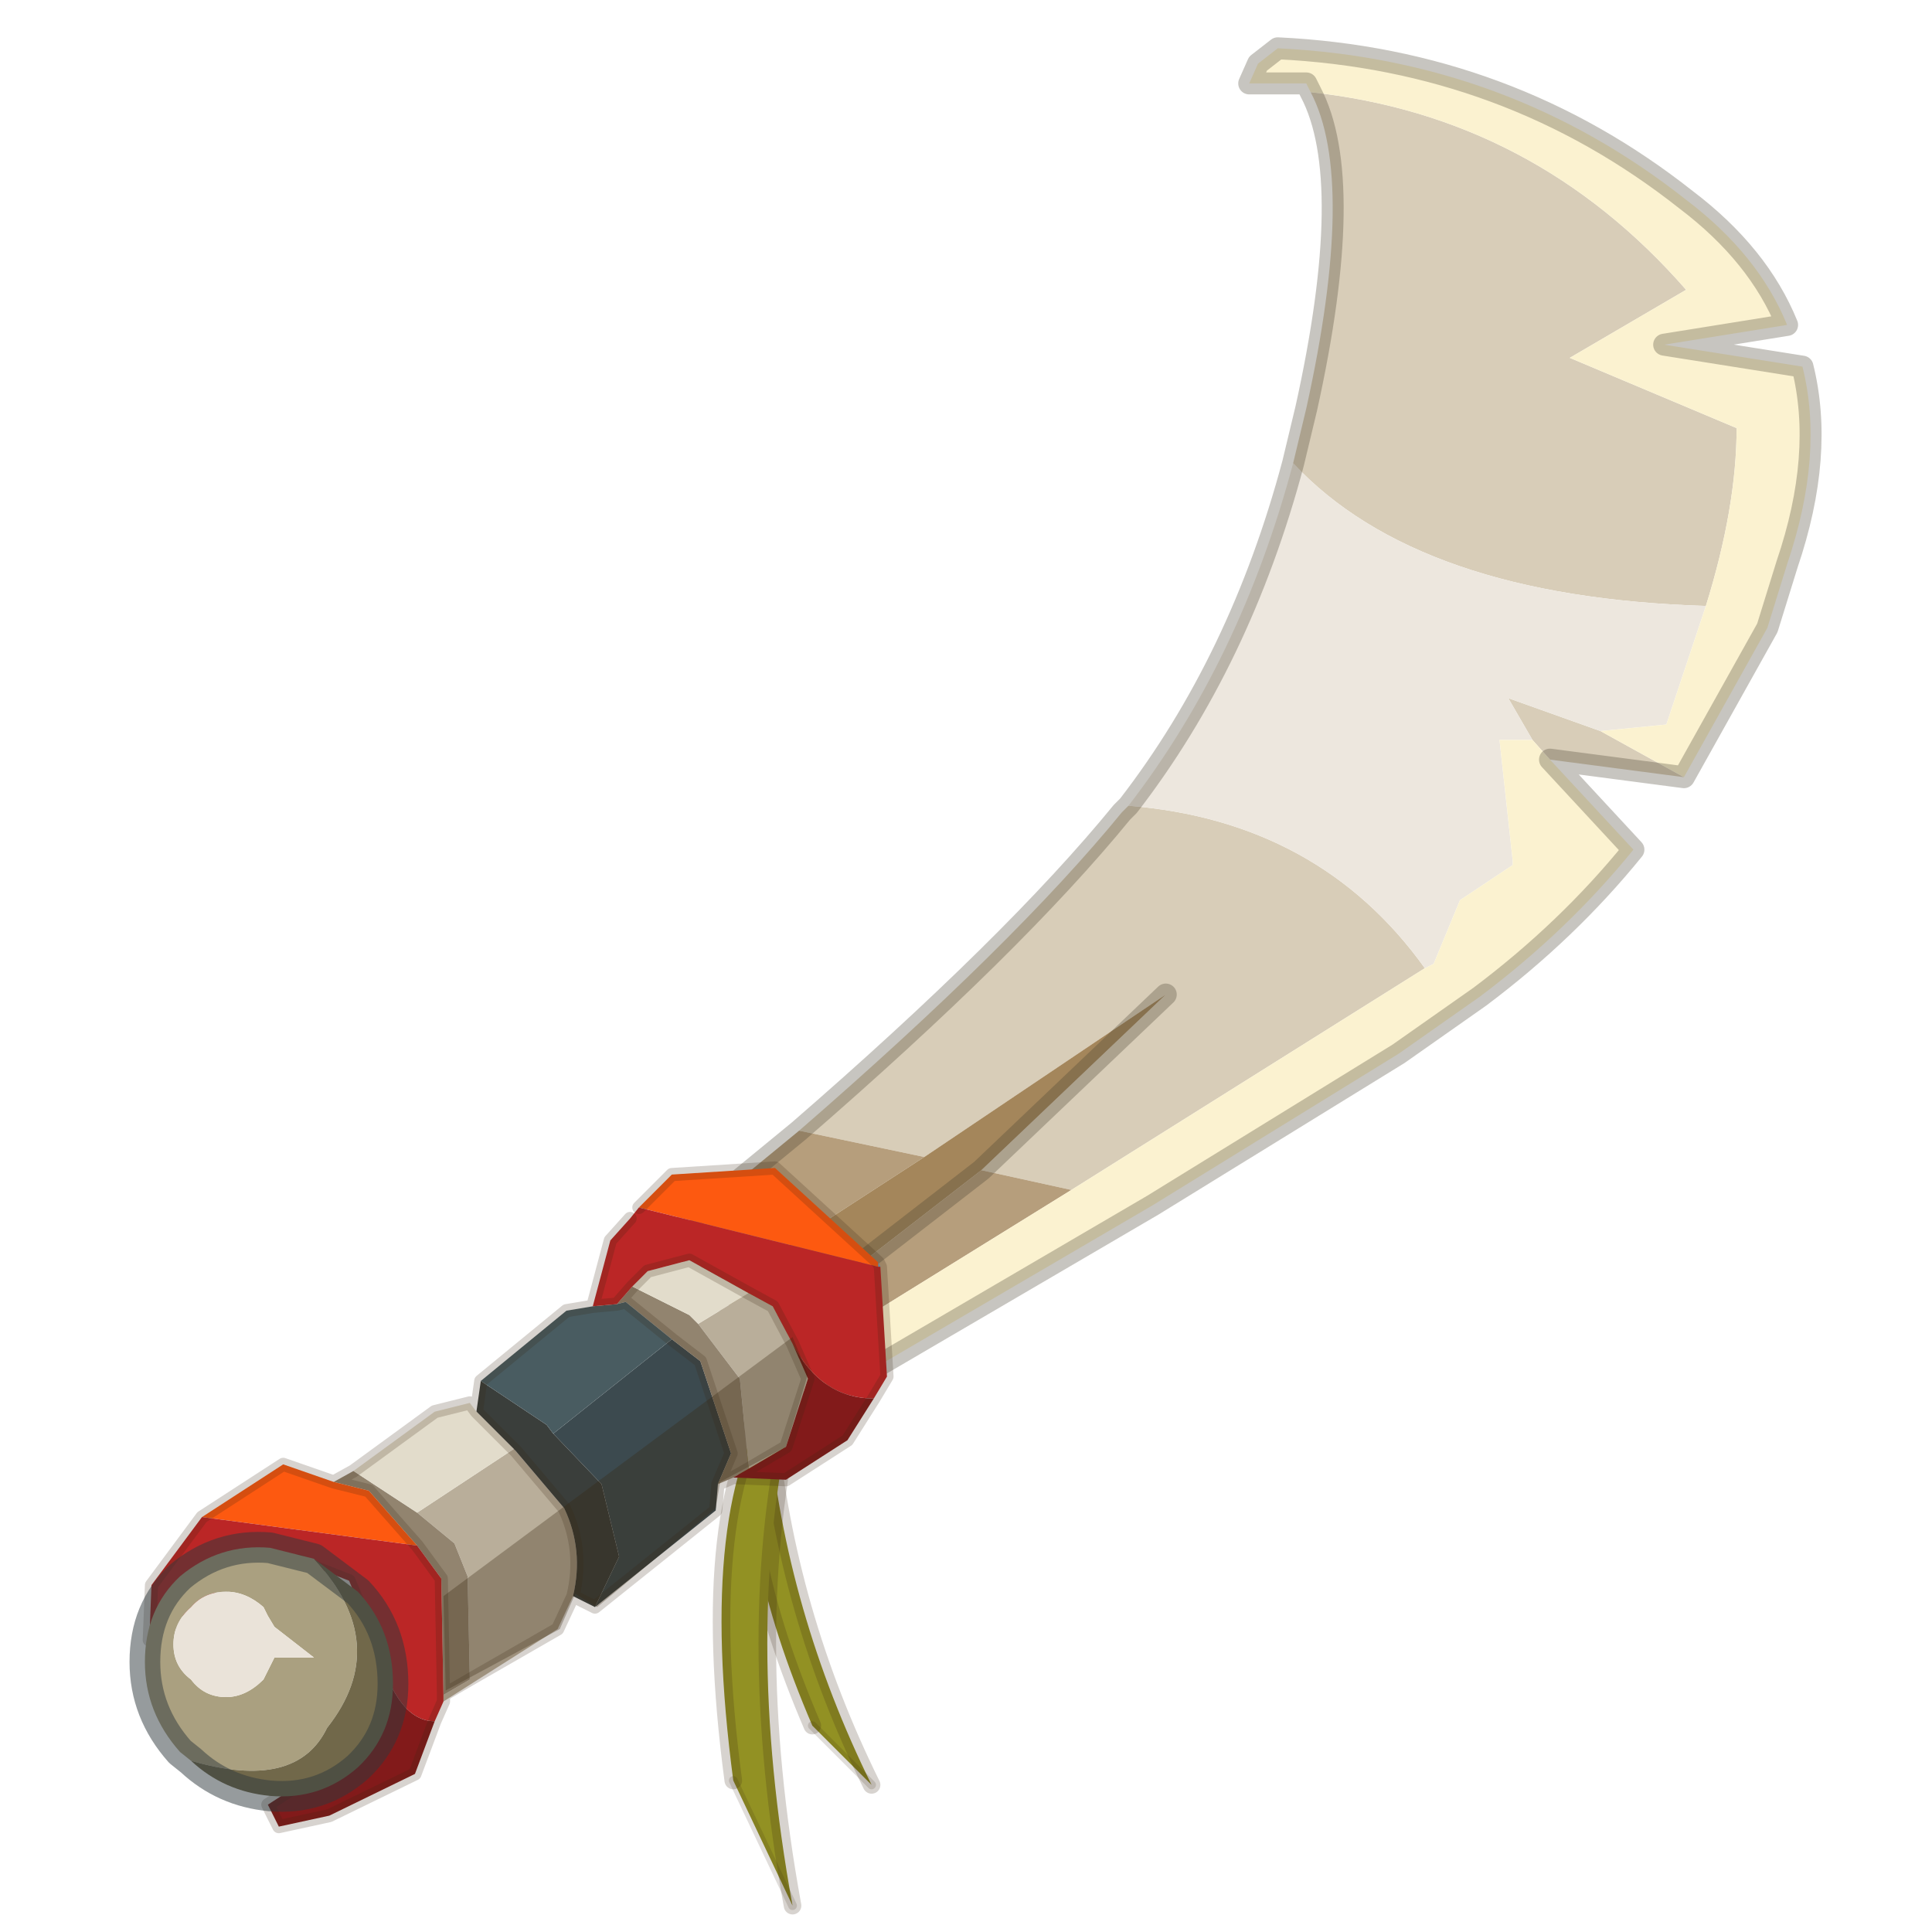 <?xml version="1.0" encoding="UTF-8" standalone="no"?>
<svg xmlns:xlink="http://www.w3.org/1999/xlink" height="440.0px" width="440.0px" xmlns="http://www.w3.org/2000/svg">
  <g transform="matrix(10.0, 0.0, 0.0, 10.0, 0.0, 0.0)">
    <use height="44.0" transform="matrix(1.0, 0.0, 0.0, 1.0, 0.0, 0.0)" width="44.0" xlink:href="#shape0"/>
  </g>
  <defs>
    <g id="shape0" transform="matrix(1.0, 0.0, 0.0, 1.0, 0.0, 0.0)">
      <path d="M44.0 44.0 L0.0 44.0 0.0 0.0 44.0 0.0 44.0 44.0" fill="#33cc33" fill-opacity="0.0" fill-rule="evenodd" stroke="none"/>
      <path d="M18.5 39.3 L19.85 40.65 Q17.9 36.7 17.5 32.45 L17.15 32.4 Q16.7 35.1 18.5 39.3" fill="#929123" fill-rule="evenodd" stroke="none"/>
      <path d="M18.5 39.3 Q16.7 35.1 17.15 32.4 M17.5 32.45 Q17.9 36.7 19.85 40.65" fill="none" stroke="#382510" stroke-linecap="round" stroke-linejoin="round" stroke-opacity="0.2" stroke-width="0.4"/>
      <path d="M19.85 40.65 L18.5 39.3 Z" fill="none" stroke="#382510" stroke-linecap="round" stroke-linejoin="round" stroke-opacity="0.153" stroke-width="0.2"/>
      <path d="M18.05 43.4 L16.7 40.55 Q15.85 34.15 17.7 31.7 L18.05 32.1 Q16.9 37.1 18.05 43.4" fill="#929123" fill-rule="evenodd" stroke="none"/>
      <path d="M16.7 40.55 Q15.85 34.15 17.7 31.7 M18.05 32.1 Q16.9 37.1 18.05 43.4" fill="none" stroke="#382510" stroke-linecap="round" stroke-linejoin="round" stroke-opacity="0.2" stroke-width="0.4"/>
      <path d="M18.05 43.4 L16.7 40.55 Z" fill="none" stroke="#382510" stroke-linecap="round" stroke-linejoin="round" stroke-opacity="0.153" stroke-width="0.2"/>
      <path d="M29.85 2.1 Q34.95 2.65 38.4 6.6 L35.75 8.15 39.55 9.75 Q39.55 11.55 38.85 13.8 32.3 13.6 29.45 10.55 L29.75 9.3 Q30.9 4.1 29.85 2.1 M36.45 16.65 L38.35 17.7 35.3 17.3 34.9 16.85 34.35 15.9 36.45 16.65 M18.2 25.75 Q23.1 21.5 25.55 18.5 L25.7 18.35 Q30.05 18.7 32.45 22.05 L24.4 27.1 22.35 26.65 26.55 22.65 21.05 26.35 18.2 25.75" fill="#d8cdb8" fill-rule="evenodd" stroke="none"/>
      <path d="M17.7 31.25 L17.25 30.6 22.35 26.65 24.4 27.1 17.7 31.25 M16.35 29.4 L15.4 28.05 18.2 25.75 21.05 26.35 16.35 29.4" fill="#b69e7c" fill-rule="evenodd" stroke="none"/>
      <path d="M38.85 13.8 L37.95 16.5 36.45 16.65 34.35 15.9 34.9 16.85 34.15 16.85 34.45 19.6 34.45 19.7 33.25 20.5 32.65 21.95 32.45 22.05 Q30.05 18.7 25.7 18.35 28.25 15.05 29.45 10.55 32.3 13.6 38.85 13.8" fill="#ede7de" fill-rule="evenodd" stroke="none"/>
      <path d="M29.85 2.1 L29.75 1.9 28.45 1.9 28.65 1.45 29.1 1.1 Q34.35 1.35 38.4 4.55 40.05 5.8 40.7 7.4 L37.9 7.85 41.05 8.35 Q41.55 10.35 40.7 12.85 L40.25 14.3 38.35 17.7 36.45 16.65 37.95 16.5 38.85 13.8 Q39.55 11.55 39.55 9.75 L35.75 8.15 38.4 6.6 Q34.95 2.65 29.85 2.1 M35.3 17.3 L37.2 19.35 Q35.7 21.2 33.7 22.7 L31.85 24.0 26.25 27.45 18.3 32.1 17.7 31.25 24.4 27.1 32.45 22.05 32.65 21.95 33.25 20.5 34.45 19.7 34.45 19.6 34.15 16.85 34.9 16.85 35.3 17.3" fill="#fbf2d0" fill-rule="evenodd" stroke="none"/>
      <path d="M17.25 30.6 L16.35 29.4 21.05 26.35 26.55 22.65 22.35 26.65 17.25 30.6" fill="#a4865b" fill-rule="evenodd" stroke="none"/>
      <path d="M38.35 17.7 L40.25 14.3 40.7 12.85 Q41.55 10.35 41.05 8.35 L37.9 7.85 40.7 7.4 Q40.05 5.8 38.4 4.55 34.35 1.35 29.1 1.1 L28.65 1.45 28.45 1.9 29.75 1.9 29.85 2.1 M38.35 17.7 L35.3 17.3 37.2 19.35 Q35.7 21.2 33.7 22.7 L31.85 24.0 26.25 27.45 18.3 32.1 17.7 31.25 17.25 30.6 16.35 29.4 15.4 28.05 18.2 25.75 Q23.1 21.5 25.55 18.5 L25.7 18.35 Q28.25 15.05 29.45 10.55 L29.75 9.3 Q30.9 4.1 29.85 2.1 M22.35 26.65 L17.25 30.6 M26.55 22.65 L22.35 26.65" fill="none" stroke="#474030" stroke-linecap="round" stroke-linejoin="round" stroke-opacity="0.302" stroke-width="0.5"/>
      <path d="M17.05 29.45 L17.6 29.75 18.05 30.6 18.4 31.4 17.9 32.95 17.05 33.45 16.85 31.4 15.9 30.15 17.05 29.45 M13.05 36.35 L12.7 37.1 10.1 38.75 10.1 38.6 10.7 38.25 10.65 35.9 10.35 35.15 9.5 34.45 11.7 33.0 11.75 33.05 12.85 34.35 Q13.3 35.3 13.05 36.35 M12.7 37.1 L10.7 38.25 12.7 37.1" fill="#b9ae9a" fill-rule="evenodd" stroke="none"/>
      <path d="M15.3 30.5 L15.95 31.0 16.65 33.1 16.35 33.8 16.3 34.4 13.55 36.6 14.1 35.45 13.7 33.8 12.6 32.65 15.3 30.5" fill="#3c4a4f" fill-rule="evenodd" stroke="none"/>
      <path d="M20.0 28.85 L20.0 28.75 20.05 28.85 20.0 28.85" fill="#52a3d8" fill-rule="evenodd" stroke="none"/>
      <path d="M13.55 36.6 L13.05 36.35 Q13.3 35.3 12.85 34.35 L11.75 33.05 11.7 33.0 10.85 32.15 10.95 31.45 12.45 32.45 12.6 32.65 13.7 33.8 14.1 35.45 13.55 36.6" fill="#3a3e3b" fill-rule="evenodd" stroke="none"/>
      <path d="M14.05 29.7 L14.4 29.3 15.7 29.95 15.9 30.15 16.85 31.4 17.05 33.45 16.7 33.65 16.35 33.8 16.65 33.1 15.95 31.0 15.3 30.5 14.25 29.65 14.05 29.7 M7.6 33.75 L8.05 33.5 9.5 34.45 10.35 35.15 10.65 35.9 10.7 38.25 10.1 38.6 10.05 35.95 9.5 35.2 8.4 33.95 7.6 33.75" fill="#92846f" fill-rule="evenodd" stroke="none"/>
      <path d="M13.5 29.75 L14.05 29.7 14.25 29.65 15.3 30.5 12.6 32.65 12.45 32.45 10.95 31.45 12.9 29.85 13.5 29.75" fill="#495c61" fill-rule="evenodd" stroke="none"/>
      <path d="M14.4 29.3 L14.75 28.95 15.7 28.7 17.05 29.45 15.9 30.15 15.7 29.95 14.4 29.3 M8.05 33.5 L9.9 32.15 10.7 31.95 10.85 32.15 11.7 33.0 9.5 34.45 8.05 33.5" fill="#e2dccb" fill-rule="evenodd" stroke="none"/>
      <path d="M20.0 28.75 L20.0 28.85 14.55 27.5 15.3 26.75 17.65 26.6 20.0 28.75 M4.6 34.55 L6.45 33.35 7.6 33.75 8.4 33.95 9.5 35.2 4.6 34.55" fill="#fd5910" fill-rule="evenodd" stroke="none"/>
      <path d="M20.0 28.85 L20.05 28.85 20.2 31.35 19.9 31.85 Q18.7 31.85 18.05 30.6 L17.6 29.75 17.05 29.45 15.7 28.7 14.75 28.95 14.4 29.3 14.05 29.7 13.5 29.75 13.9 28.25 14.35 27.75 14.55 27.5 20.0 28.85 M10.1 38.75 L9.9 39.2 Q9.05 39.2 8.6 37.55 L7.95 36.0 6.8 35.55 5.15 36.1 3.4 37.35 3.45 36.1 4.6 34.55 9.5 35.2 10.05 35.95 10.1 38.6 10.1 38.75" fill="#bb2626" fill-rule="evenodd" stroke="none"/>
      <path d="M18.05 30.6 Q18.7 31.85 19.9 31.85 L19.3 32.8 17.9 33.7 16.7 33.65 17.05 33.45 17.9 32.95 18.4 31.4 18.05 30.6 M9.9 39.2 L9.45 40.4 7.5 41.35 6.35 41.6 6.1 41.1 6.95 40.55 8.2 39.15 8.6 37.55 Q9.05 39.2 9.9 39.2" fill="#821a1a" fill-rule="evenodd" stroke="none"/>
      <path d="M20.05 28.85 L20.0 28.75 17.65 26.6 15.3 26.75 14.55 27.5 M13.5 29.75 L14.05 29.7 14.4 29.3 14.75 28.95 15.7 28.7 17.05 29.45 17.6 29.75 18.05 30.6 M19.9 31.85 L20.2 31.35 20.05 28.85 M14.05 29.7 L14.25 29.65 15.3 30.5 15.95 31.0 16.65 33.1 16.35 33.8 16.7 33.65 17.05 33.45 17.9 32.95 18.4 31.4 18.05 30.6 M10.95 31.45 L12.9 29.85 13.5 29.75 13.9 28.25 14.35 27.75 M19.9 31.85 L19.3 32.8 17.9 33.7 16.7 33.65 M16.35 33.8 L16.3 34.4 13.55 36.6 13.05 36.35 12.7 37.1 M10.1 38.75 L9.9 39.2 9.45 40.4 7.5 41.35 6.35 41.6 6.1 41.1 6.95 40.55 8.2 39.15 8.6 37.55 7.95 36.0 6.8 35.55 5.15 36.1 3.4 37.35 3.45 36.1 4.6 34.55 6.45 33.35 7.6 33.75 8.05 33.5 9.9 32.15 10.7 31.95 10.85 32.15 10.95 31.45 M11.7 33.0 L10.85 32.15 M13.05 36.35 Q13.3 35.3 12.85 34.35 L11.75 33.05 11.7 33.0 M10.7 38.25 L12.7 37.1 M10.1 38.75 L10.1 38.6 10.05 35.95 9.5 35.2 8.4 33.95 7.6 33.75 M10.1 38.6 L10.7 38.25" fill="none" stroke="#382510" stroke-linecap="round" stroke-linejoin="round" stroke-opacity="0.2" stroke-width="0.3"/>
      <path d="M18.4 31.3 L17.9 32.95 16.4 33.75 16.3 34.35 13.6 36.6 13.1 36.3 12.75 37.1 10.15 38.5 10.1 36.35 18.05 30.45 18.4 31.3" fill="#382510" fill-opacity="0.302" fill-rule="evenodd" stroke="none"/>
      <path d="M4.35 36.6 Q3.95 36.95 3.95 37.45 3.95 37.95 4.35 38.25 4.65 38.65 5.15 38.65 5.6 38.65 6.0 38.25 L6.25 37.75 7.15 37.75 6.25 37.05 6.1 36.8 6.0 36.6 Q5.6 36.25 5.15 36.25 4.65 36.25 4.35 36.6 M4.35 40.1 L4.1 39.9 Q3.3 39.0 3.3 37.85 3.3 36.65 4.1 35.9 5.0 35.15 6.15 35.25 L7.15 35.5 Q8.95 37.45 7.45 39.35 6.75 40.8 4.35 40.1" fill="#aaa080" fill-rule="evenodd" stroke="none"/>
      <path d="M7.15 35.5 L8.15 36.25 Q8.95 37.1 8.95 38.35 8.95 39.5 8.15 40.25 7.3 41.0 6.15 40.9 5.1 40.8 4.35 40.1 6.75 40.8 7.45 39.35 8.95 37.45 7.15 35.5" fill="#71684a" fill-rule="evenodd" stroke="none"/>
      <path d="M4.35 36.6 Q4.65 36.25 5.15 36.25 5.6 36.25 6.0 36.6 L6.1 36.8 6.25 37.05 7.15 37.75 6.25 37.75 6.0 38.25 Q5.6 38.65 5.15 38.65 4.65 38.65 4.35 38.25 3.95 37.95 3.95 37.45 3.95 36.95 4.35 36.6" fill="#eae3d9" fill-rule="evenodd" stroke="none"/>
      <path d="M4.35 40.1 L4.1 39.9 Q3.3 39.0 3.3 37.85 3.3 36.65 4.1 35.9 5.0 35.15 6.15 35.25 L7.15 35.5 8.15 36.25 Q8.95 37.1 8.95 38.35 8.95 39.5 8.15 40.25 7.3 41.0 6.15 40.9 5.1 40.8 4.35 40.1 Z" fill="none" stroke="#2e393d" stroke-linecap="round" stroke-linejoin="round" stroke-opacity="0.502" stroke-width="0.7"/>
    </g>
  </defs>
</svg>
